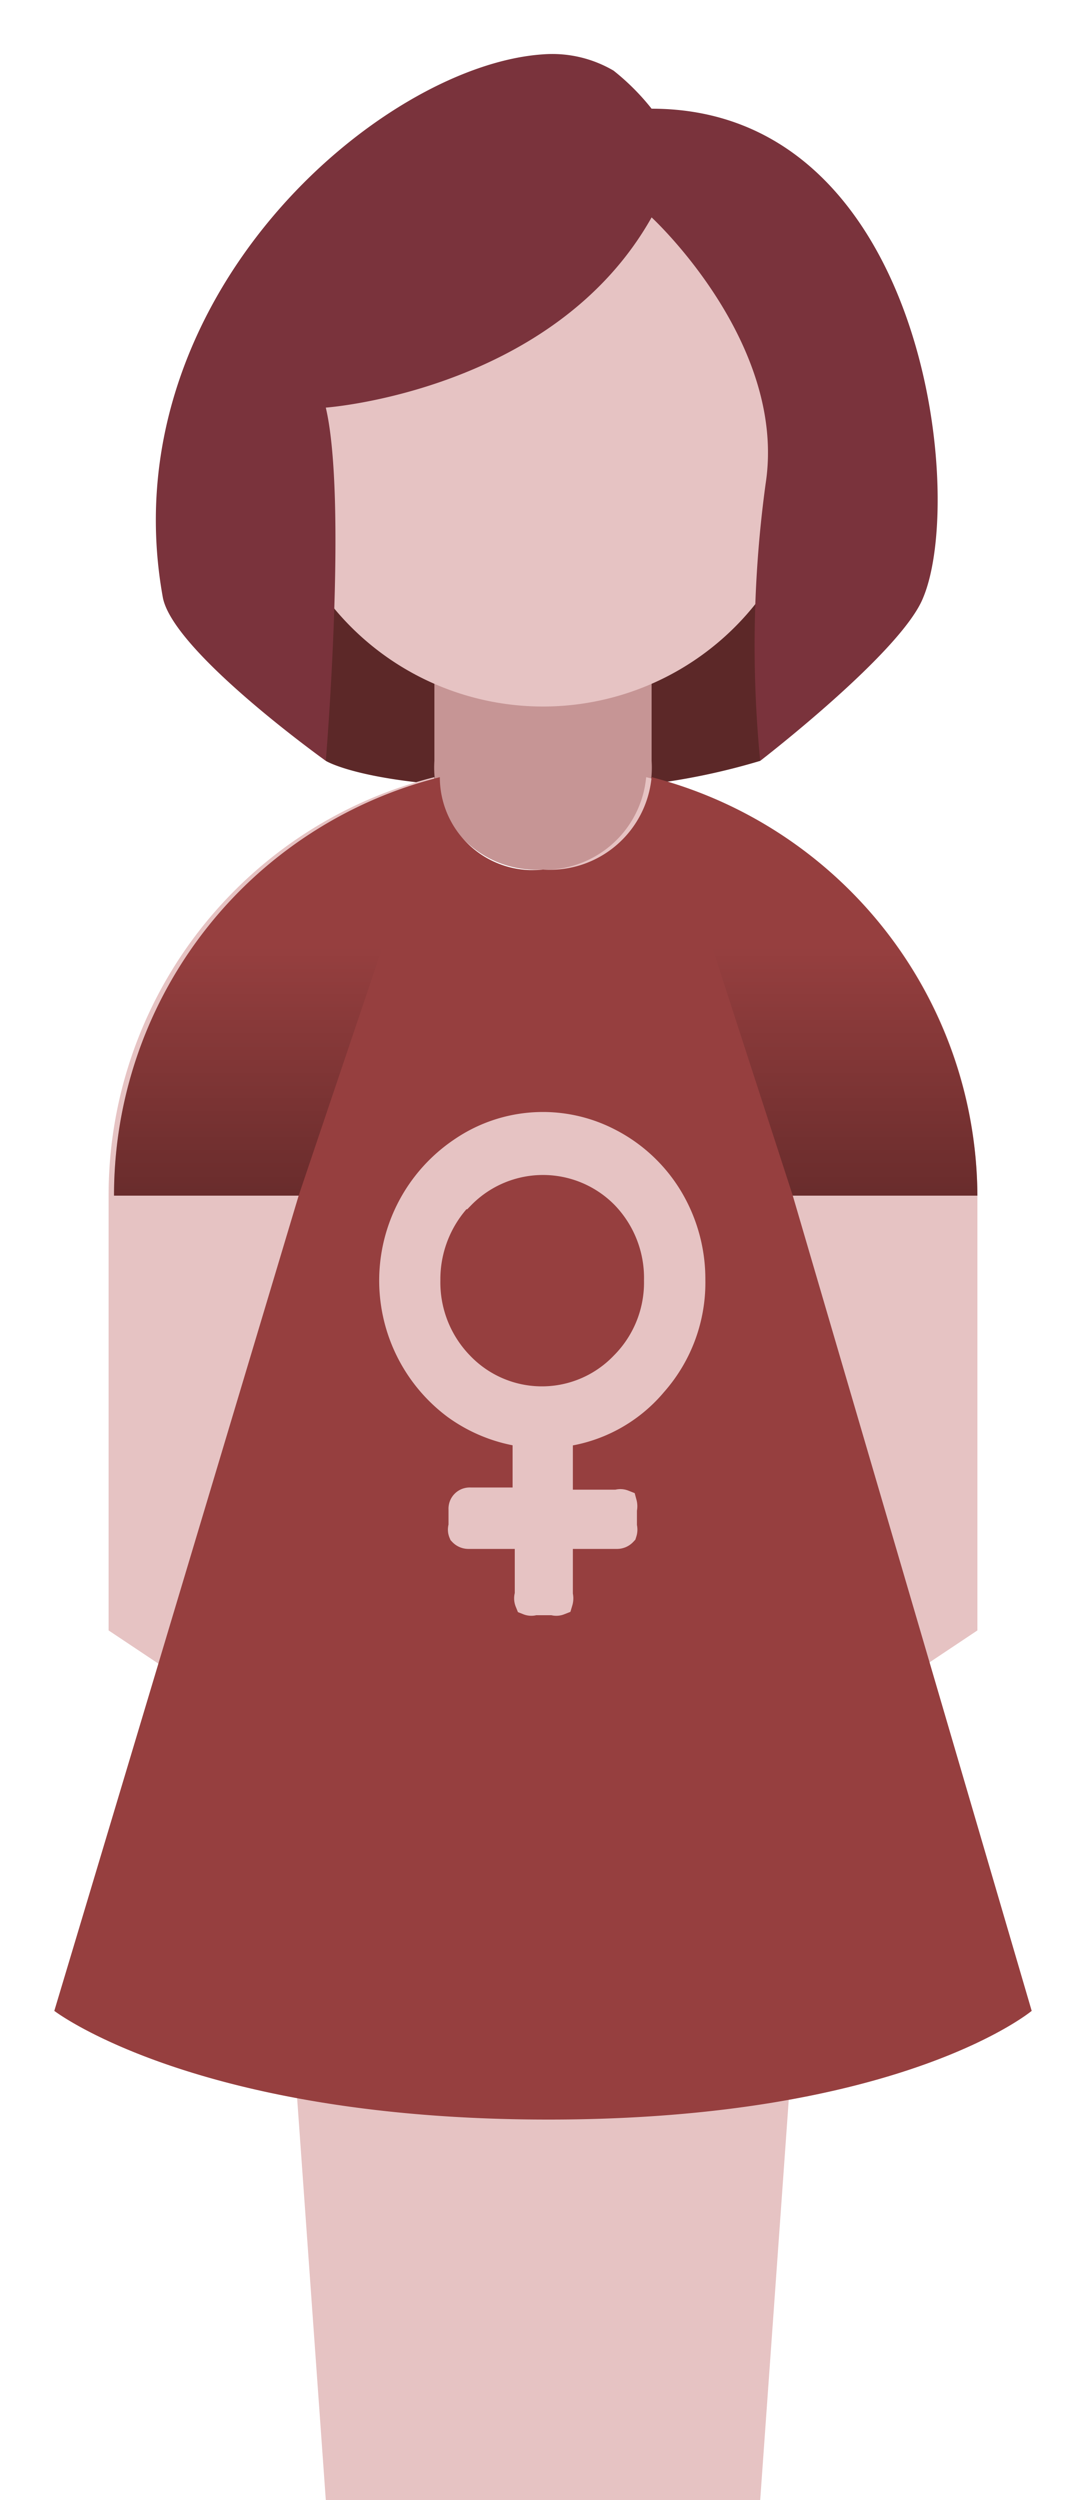 <svg id="Capa_1" data-name="Capa 1" xmlns="http://www.w3.org/2000/svg" xmlns:xlink="http://www.w3.org/1999/xlink" viewBox="0 0 20 46"><defs><style>.cls-1{fill:#5c2828;}.cls-2{fill:#c69595;}.cls-3,.cls-6{fill:#e6c3c3;}.cls-4{fill:#7a333c;}.cls-5{fill:#963f3f;}.cls-6{stroke:#e6c3c3;stroke-miterlimit:10;stroke-width:0.5px;}.cls-7{fill:url(#Degradado_sin_nombre_3);}</style><linearGradient id="Degradado_sin_nombre_3" x1="10.05" y1="-239" x2="10.05" y2="-231.26" gradientTransform="matrix(1, 0, 0, -1, 0, -217)" gradientUnits="userSpaceOnUse"><stop offset="0" stop-opacity="0.3"/><stop offset="0.59" stop-opacity="0"/></linearGradient></defs><title>prueba</title><path class="cls-1" d="M14,14a12.24,12.24,0,0,1-4.2.5C6.8,14.5,6,14,6,14V5h8Z"/><path class="cls-2" d="M12,11H8v3a1.88,1.88,0,0,0,2,2,1.88,1.88,0,0,0,2-2Z"/><path class="cls-3" d="M10,13A5,5,0,0,1,5,8,5,5,0,0,1,15,8a5,5,0,0,1-5,5"/><path class="cls-3" d="M11.9,14.3a1.88,1.88,0,0,1-2,1.7A1.71,1.71,0,0,1,8,14.3,7.93,7.93,0,0,0,2,22v8l3,2L6,46h8l1-14,3-2V22A7.93,7.93,0,0,0,11.9,14.3Z"/><path class="cls-4" d="M10,1C7,1.2,2,5.5,3,11c.2,1,3,3,3,3s.4-4.8,0-6.5c0,0,4.2-.3,6-3.5,0,0,2.5,2.3,2.1,4.9A21.94,21.94,0,0,0,14,14s2.6-2,3-3c.8-1.9,0-9-5-9a4.3,4.3,0,0,0-.7-.7A2.23,2.23,0,0,0,10,1Z"/><path class="cls-5" d="M14.6,22H18a8,8,0,0,0-6-7.7A1.88,1.88,0,0,1,10,16a1.71,1.71,0,0,1-1.9-1.7,7.93,7.93,0,0,0-6,7.7H5.5L1,37s2.6,2,9.1,2S19,37,19,37Z"/><path class="cls-6" d="M12.74,23.55a2.79,2.79,0,0,1-.7,1.9,2.64,2.64,0,0,1-1.74.93v1.28h1.07a.15.15,0,0,1,.11,0,.21.21,0,0,1,0,.11v.32a.18.18,0,0,1,0,.11.16.16,0,0,1-.11.05H10.3v1.1a.21.21,0,0,1,0,.12.15.15,0,0,1-.11,0H9.84a.15.15,0,0,1-.11,0,.16.16,0,0,1,0-.12v-1.1H8.62a.16.16,0,0,1-.11-.05.14.14,0,0,1,0-.11v-.32a.14.14,0,0,1,.15-.15H9.69V26.38a2.78,2.78,0,0,1-1.3-.51,2.88,2.88,0,0,1,.12-4.7A2.64,2.64,0,0,1,11.2,21a2.78,2.78,0,0,1,1.13,1.05A2.89,2.89,0,0,1,12.74,23.55ZM8.48,22a2.22,2.22,0,0,0-.62,1.56,2.18,2.18,0,0,0,.62,1.56,2.08,2.08,0,0,0,3,0,2.15,2.15,0,0,0,.63-1.56A2.18,2.18,0,0,0,11.5,22a2.1,2.1,0,0,0-3,0Z"/><path class="cls-7" d="M14.6,22H18a8,8,0,0,0-6-7.7A1.88,1.88,0,0,1,10,16a1.71,1.71,0,0,1-1.9-1.7,7.93,7.93,0,0,0-6,7.7H5.5l2.6-7.7h4Z"/></svg>